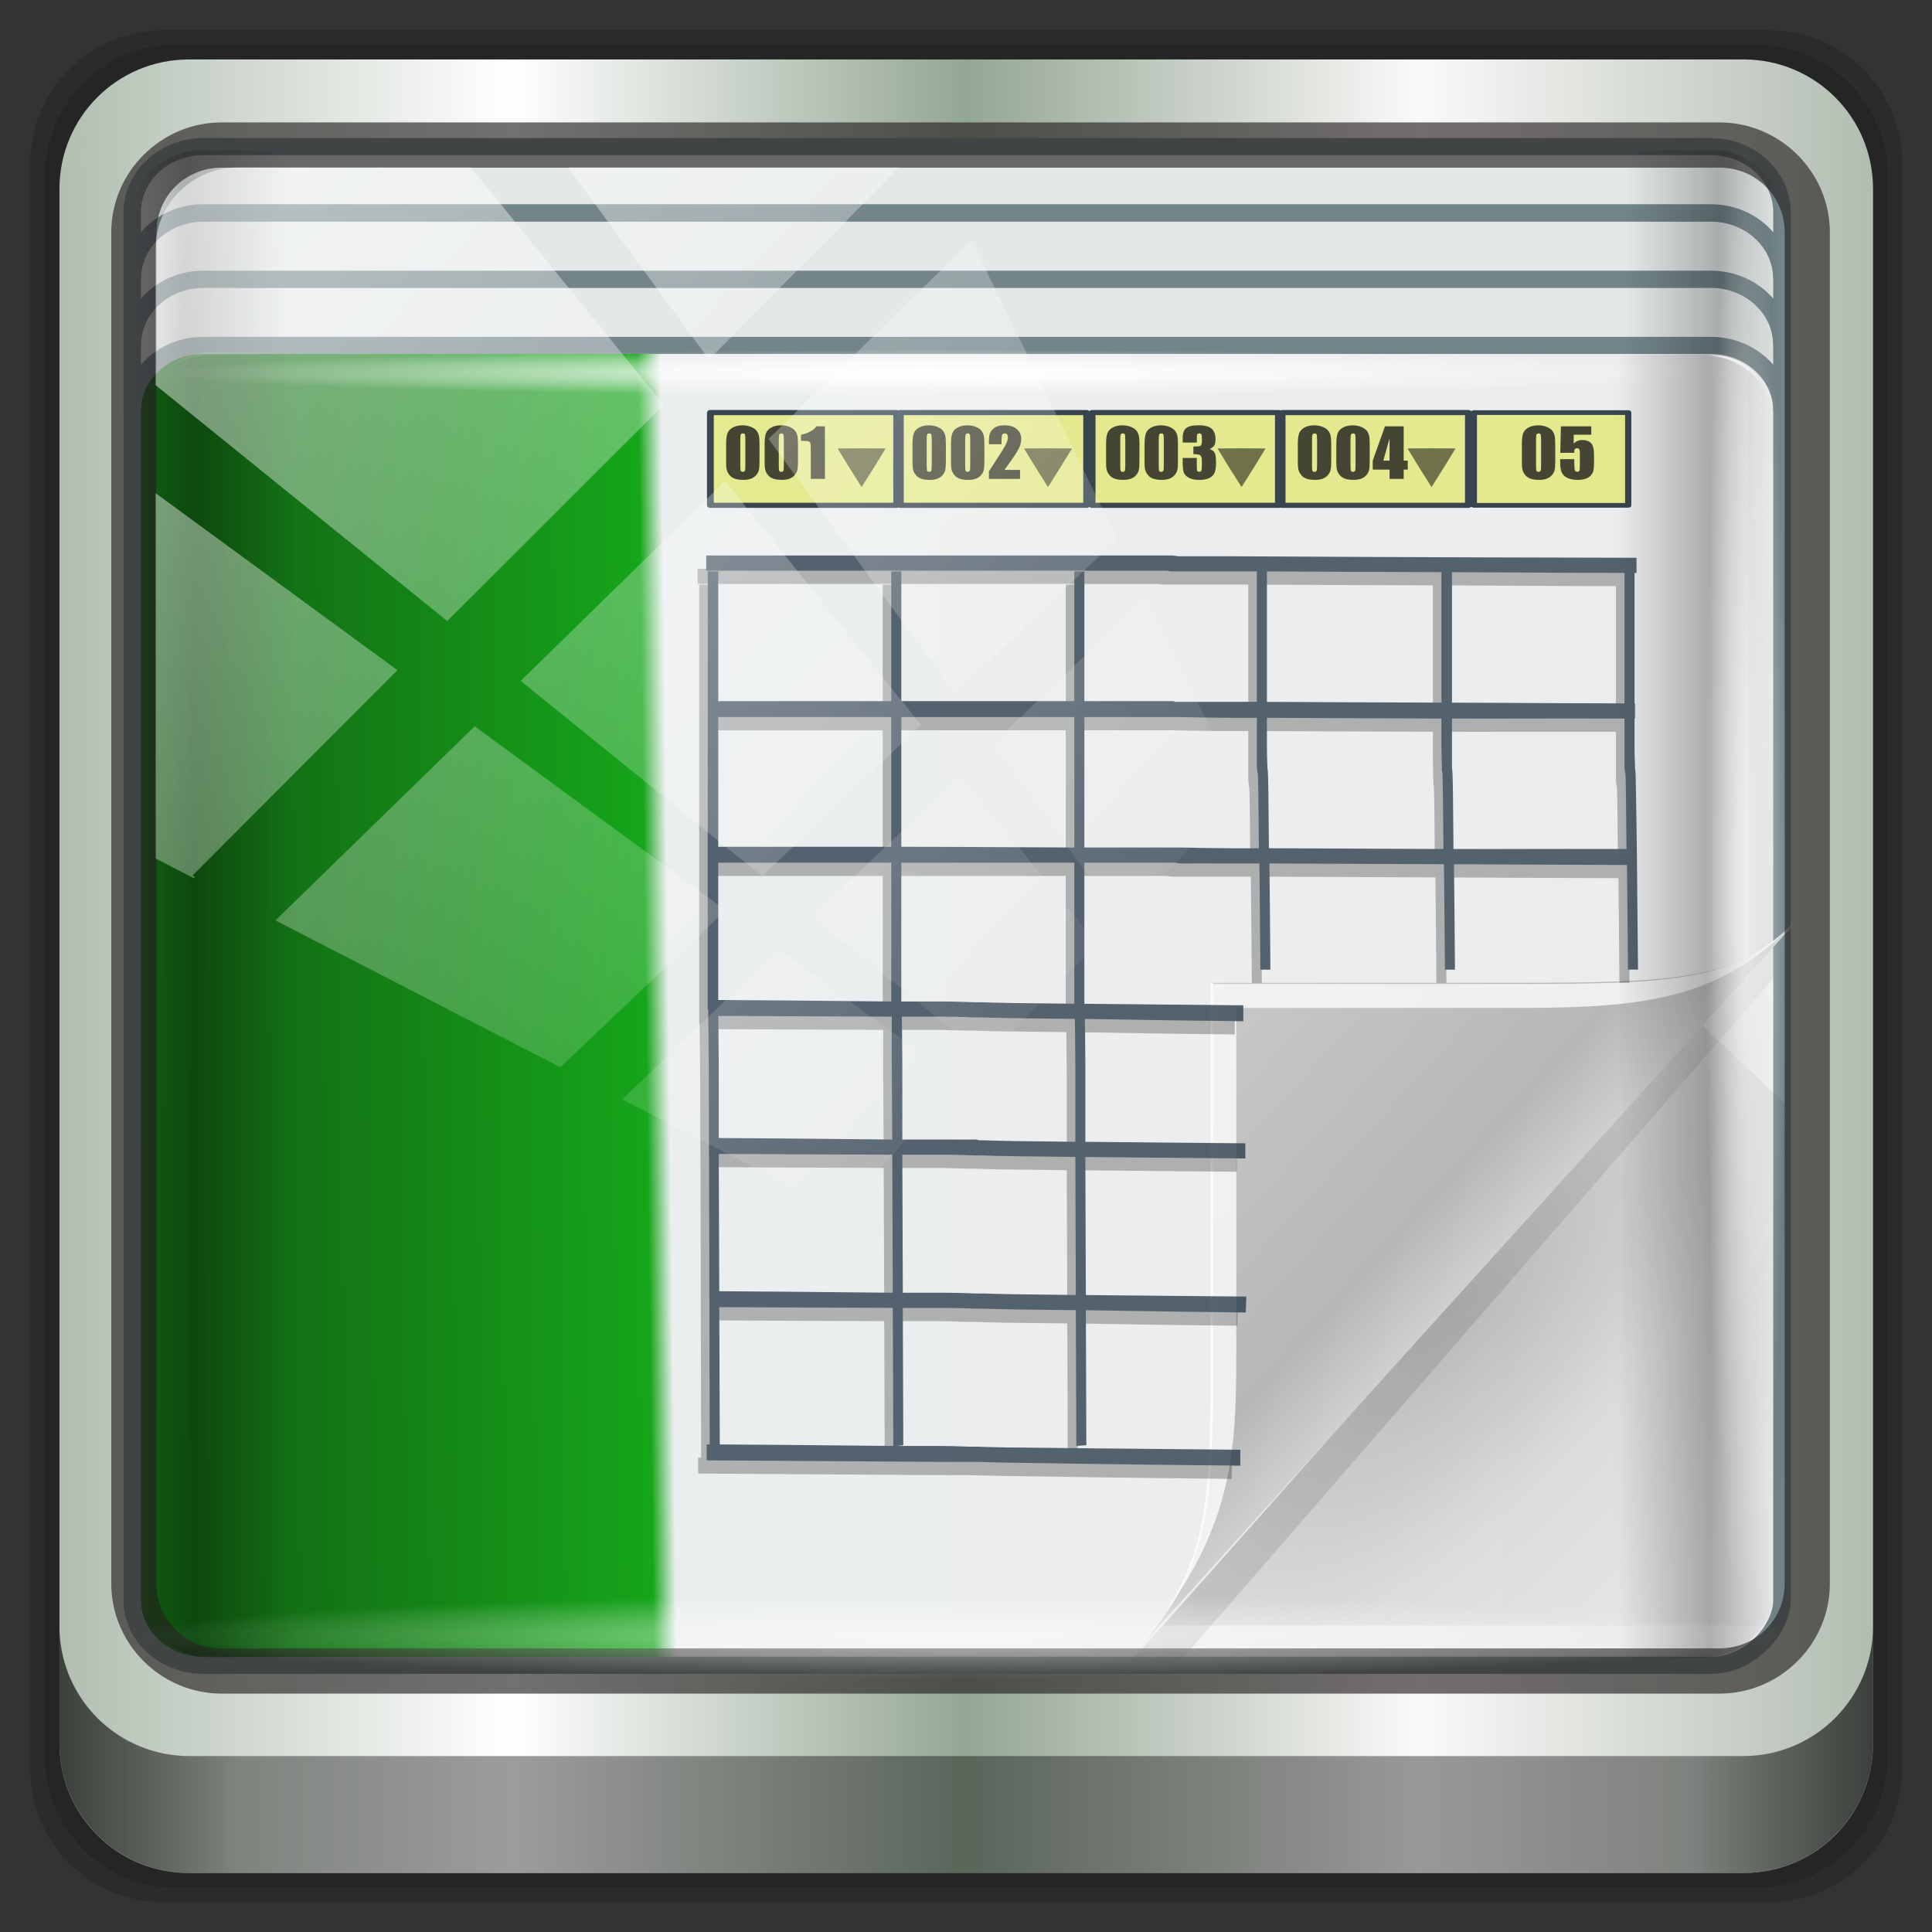 <?xml version="1.0" encoding="UTF-8" standalone="no"?>
<svg
   xmlns:dc="http://purl.org/dc/elements/1.1/"
   xmlns:cc="http://creativecommons.org/ns#"
   xmlns:rdf="http://www.w3.org/1999/02/22-rdf-syntax-ns#"
   xmlns:svg="http://www.w3.org/2000/svg"
   xmlns="http://www.w3.org/2000/svg"
   xmlns:xlink="http://www.w3.org/1999/xlink"
   xmlns:sodipodi="http://sodipodi.sourceforge.net/DTD/sodipodi-0.dtd"
   xmlns:inkscape="http://www.inkscape.org/namespaces/inkscape"
   sodipodi:docname="emblem-calc.svg"
   inkscape:version="1.0beta2 (2b71d25d45, 2019-12-03)"
   id="svg1072"
   version="1.1"
   viewBox="0 0 32 32"
   height="32"
   width="32">
  <rect x="0" y="0" width="32" height="32" fill="#333333" stroke="none"/>
  <defs
     id="defs1066">
    <linearGradient
       inkscape:collect="always"
       xlink:href="#linearGradient6139-0"
       id="linearGradient4071"
       gradientUnits="userSpaceOnUse"
       gradientTransform="matrix(1.107,0,0,1.107,-4.994,-3.621)"
       x1="6"
       y1="47"
       x2="90"
       y2="47" />
    <linearGradient
       id="linearGradient6139-0">
      <stop
         id="stop6141-2"
         offset="0"
         style="stop-color:#b1beb0;stop-opacity:1" />
      <stop
         style="stop-color:#ffffff;stop-opacity:1;"
         offset="0.25"
         id="stop6151-0" />
      <stop
         style="stop-color:#94a694;stop-opacity:1"
         offset="0.5"
         id="stop6147-1" />
      <stop
         id="stop6149-4"
         offset="0.75"
         style="stop-color:#fbf9f9;stop-opacity:1;" />
      <stop
         id="stop6143-4"
         offset="1"
         style="stop-color:#b2bdb1;stop-opacity:1" />
    </linearGradient>
    <linearGradient
       gradientTransform="translate(0.149,0.415)"
       inkscape:collect="always"
       xlink:href="#linearGradient3832-0-6-1-1"
       id="linearGradient4129"
       x1="1.5"
       y1="88.172"
       x2="94.5"
       y2="88.172"
       gradientUnits="userSpaceOnUse" />
    <linearGradient
       id="linearGradient3832-0-6-1-1">
      <stop
         style="stop-color:#000000;stop-opacity:1;"
         offset="0"
         id="stop3834-6-3-7-1" />
      <stop
         id="stop3872-2-4"
         offset="0.1"
         style="stop-color:#000000;stop-opacity:0.588;" />
      <stop
         style="stop-color:#000000;stop-opacity:0.588;"
         offset="0.9"
         id="stop3844-6-2-7-6" />
      <stop
         style="stop-color:#000000;stop-opacity:1;"
         offset="1"
         id="stop3836-5-0-2-9" />
    </linearGradient>
    <radialGradient
       inkscape:collect="always"
       xlink:href="#linearGradient3737"
       id="radialGradient7462"
       gradientUnits="userSpaceOnUse"
       gradientTransform="matrix(0.975,0,0,0.049,34.048,80.582)"
       cx="13.948"
       cy="44.893"
       fx="13.948"
       fy="44.893"
       r="43.199" />
    <linearGradient
       id="linearGradient3737">
      <stop
         offset="0"
         style="stop-color:#ffffff;stop-opacity:1"
         id="stop3739" />
      <stop
         offset="1"
         style="stop-color:#ffffff;stop-opacity:0"
         id="stop3741" />
    </linearGradient>
    <radialGradient
       inkscape:collect="always"
       xlink:href="#linearGradient3737"
       id="radialGradient7464"
       gradientUnits="userSpaceOnUse"
       gradientTransform="matrix(0.888,0,0,0.049,31.96,-90.317)"
       cx="13.948"
       cy="44.893"
       fx="13.948"
       fy="44.893"
       r="43.199" />
    <linearGradient
       inkscape:collect="always"
       xlink:href="#linearGradient3737"
       id="linearGradient4767"
       gradientUnits="userSpaceOnUse"
       x1="2.771"
       y1="-28.642"
       x2="50.528"
       y2="14.514" />
    <clipPath
       id="clipPath4156-4-1"
       clipPathUnits="userSpaceOnUse">
      <path
         inkscape:connector-curvature="0"
         id="path4158-0-8"
         d="m 27.046,-55.695 -14.214,13.321 h 0.061 l 15.653,21.771 10.231,-10.546 C 38.562,-32.302 27.468,-54.819 27.046,-55.695 Z M 9.647,-39.383 -5.241,-25.321 15.988,-7.806 26.372,-18.383 Z m 31.491,12.951 -9.741,9.714 8.945,12.458 7.781,-7.555 z m -49.84,4.379 -13.754,12.982 26.283,13.846 0.061,-0.062 -0.123,-0.062 L 13.599,-5.401 -8.702,-22.053 Z m 38.015,7.401 -9.803,9.775 11.579,9.559 7.628,-7.401 -8.669,-11.009 z m 20.187,5.674 -7.383,7.216 6.188,8.542 5.82,-6.137 z m -32.195,6.322 -9.557,9.498 13.662,7.185 7.934,-7.678 z m 23.312,2.374 -7.107,6.938 8.363,6.907 5.361,-5.674 -0.061,-0.092 -0.092,0.123 -6.464,-8.203 z m -8.73,8.542 -7.505,7.339 10.354,5.458 c 1.397,-1.321 5.675,-6.123 5.851,-6.322 z"
         style="opacity:0.6;fill:#ffffff;fill-opacity:1;stroke:none" />
    </clipPath>
    <linearGradient
       inkscape:collect="always"
       xlink:href="#linearGradient3984-9-6"
       id="linearGradient5871"
       gradientUnits="userSpaceOnUse"
       gradientTransform="matrix(0.949,0,0,0.887,-28.979,-57.308)"
       spreadMethod="reflect"
       x1="93.398"
       y1="-18.925"
       x2="2.266"
       y2="-19.958" />
    <linearGradient
       x1="0.294"
       y1="33.426"
       x2="59.729"
       y2="33.101"
       id="linearGradient3984-9-6"
       gradientUnits="userSpaceOnUse">
      <stop
         id="stop3099-9-8"
         style="stop-color:#ebeced;stop-opacity:1;"
         offset="0" />
      <stop
         id="stop3875-8-5"
         style="stop-color:#ebeeef;stop-opacity:1;"
         offset="0.675" />
      <stop
         id="stop3873-1-8"
         style="stop-color:#16a51b;stop-opacity:1;"
         offset="0.689" />
      <stop
         id="stop3101-7-8"
         style="stop-color:#125b12;stop-opacity:1;"
         offset="1" />
    </linearGradient>
    <linearGradient
       inkscape:collect="always"
       xlink:href="#linearGradient4160-1"
       id="linearGradient5875"
       gradientUnits="userSpaceOnUse"
       gradientTransform="matrix(0.959,0,0,0.899,-29.476,28.275)"
       x1="2.5"
       y1="11.141"
       x2="93.5"
       y2="11.141" />
    <linearGradient
       id="linearGradient4160-1">
      <stop
         id="stop4170-6"
         offset="0"
         style="stop-color:#000000;stop-opacity:0;" />
      <stop
         style="stop-color:#000000;stop-opacity:0.965;"
         offset="0.032"
         id="stop4186-6" />
      <stop
         style="stop-color:#000000;stop-opacity:0;"
         offset="0.094"
         id="stop4182-5" />
      <stop
         style="stop-color:#000000;stop-opacity:0;"
         offset="0.496"
         id="stop4180-0" />
      <stop
         style="stop-color:#000000;stop-opacity:0;"
         offset="0.905"
         id="stop4178-2" />
      <stop
         id="stop4184-0"
         offset="0.962"
         style="stop-color:#000000;stop-opacity:0.988;" />
      <stop
         id="stop4168-2"
         offset="1"
         style="stop-color:#000000;stop-opacity:0;" />
    </linearGradient>
    <radialGradient
       inkscape:collect="always"
       xlink:href="#linearGradient3737"
       id="radialGradient4210"
       cx="-48.732"
       cy="35.074"
       fx="-48.732"
       fy="35.074"
       r="29.024"
       gradientTransform="matrix(1.065,0,0,0.033,2.925,33.925)"
       gradientUnits="userSpaceOnUse" />
    <radialGradient
       inkscape:collect="always"
       xlink:href="#radialGradient3996-3-3"
       id="radialGradient3333-6"
       gradientUnits="userSpaceOnUse"
       gradientTransform="matrix(0.8,0.677,-1.531,1.904,3.791,-48.144)"
       cx="48.308"
       cy="47.141"
       r="14.161" />
    <radialGradient
       cx="48.308"
       cy="47.141"
       r="14.161"
       id="radialGradient3996-3-3"
       gradientUnits="userSpaceOnUse"
       gradientTransform="matrix(0.94,0.775,-1.798,2.18,88.131,-93.366)">
      <stop
         id="stop3954-3-6"
         style="stop-color:#000000;stop-opacity:0.223"
         offset="0" />
      <stop
         id="stop3958-3-6"
         style="stop-color:#000000;stop-opacity:0.068"
         offset="0.5" />
      <stop
         id="stop3956-4-0"
         style="stop-color:#000000;stop-opacity:0.024"
         offset="1" />
    </radialGradient>
    <linearGradient
       inkscape:collect="always"
       xlink:href="#linearGradient4308-6-4"
       id="linearGradient3335-7"
       gradientUnits="userSpaceOnUse"
       x1="45"
       y1="52"
       x2="73"
       y2="4"
       gradientTransform="matrix(0.96,0,0,1,-75.741,27.02)" />
    <linearGradient
       x1="45"
       y1="52"
       x2="73"
       y2="4"
       id="linearGradient4308-6-4"
       gradientUnits="userSpaceOnUse">
      <stop
         id="stop4304-4-4"
         style="stop-color:#000000;stop-opacity:0.107"
         offset="0" />
      <stop
         id="stop4306-3-9"
         style="stop-color:#000000;stop-opacity:0"
         offset="1" />
    </linearGradient>
    <linearGradient
       inkscape:collect="always"
       xlink:href="#linearGradient4280-6-9"
       id="linearGradient3341-2"
       gradientUnits="userSpaceOnUse"
       x1="48.992"
       y1="46.125"
       x2="37"
       y2="36"
       gradientTransform="translate(-75.955,24.618)" />
    <linearGradient
       x1="48.992"
       y1="46.125"
       x2="37"
       y2="36"
       id="linearGradient4280-6-9"
       gradientUnits="userSpaceOnUse">
      <stop
         id="stop4293-95-9"
         style="stop-color:#cfcfcf;stop-opacity:1"
         offset="0" />
      <stop
         id="stop4295-8-1"
         style="stop-color:#b7b7b7;stop-opacity:1"
         offset="0.21" />
      <stop
         id="stop4297-0-3"
         style="stop-color:#c9c9c9;stop-opacity:1"
         offset="1" />
    </linearGradient>
    <linearGradient
       inkscape:collect="always"
       xlink:href="#linearGradient4160-1"
       id="linearGradient4136"
       gradientUnits="userSpaceOnUse"
       gradientTransform="matrix(0.948,0,0,0.895,0.086,-0.06)"
       x1="2.5"
       y1="54.297"
       x2="93.5"
       y2="54.297" />
  </defs>
  <sodipodi:namedview
     inkscape:document-rotation="0"
     inkscape:snap-global="false"
     inkscape:window-maximized="1"
     inkscape:window-y="21"
     inkscape:window-x="0"
     inkscape:window-height="1029"
     inkscape:window-width="1920"
     inkscape:lockguides="true"
     units="px"
     inkscape:showpageshadow="false"
     showgrid="false"
     inkscape:current-layer="g2574"
     inkscape:document-units="px"
     inkscape:cy="44.239521"
     inkscape:cx="2.1816987"
     inkscape:zoom="4.2551323"
     inkscape:pageshadow="2"
     inkscape:pageopacity="0.0"
     borderopacity="1.0"
     bordercolor="#666666"
     pagecolor="#ffffff"
     id="base">
    <sodipodi:guide
       inkscape:locked="true"
       id="guide1621"
       orientation="0,96"
       position="0,0" />
    <sodipodi:guide
       inkscape:locked="true"
       id="guide1623"
       orientation="-96,0"
       position="96,0" />
    <sodipodi:guide
       inkscape:locked="true"
       id="guide1625"
       orientation="0,-96"
       position="96,96" />
    <sodipodi:guide
       inkscape:locked="true"
       id="guide1627"
       orientation="96,0"
       position="0,96" />
  </sodipodi:namedview>
  <g
     transform="translate(0,-1026.52)"
     id="layer1"
     inkscape:groupmode="layer"
     inkscape:label="Livello 1">
    <g
       id="g2574"
       style="display:inline"
       transform="translate(-0.149,1026.105)">
      <g
         transform="matrix(0.323,0,0,0.323,0.601,0.781)"
         id="g180">
        <path
           inkscape:connector-curvature="0"
           id="path3288"
           d="M 89.292,0.415 H 7.006 c -3.799,0 -6.857,3.058 -6.857,6.857 V 89.558 c 0,3.799 3.058,6.857 6.857,6.857 H 89.292 c 3.799,0 6.857,-3.058 6.857,-6.857 V 7.272 c 0,-3.799 -3.058,-6.857 -6.857,-6.857 z"
           style="display:inline;opacity:0.15;fill:#000000;fill-opacity:1;fill-rule:nonzero;stroke:none" />
        <path
           style="display:inline;opacity:0.15;fill:#000000;fill-opacity:1;fill-rule:nonzero;stroke:none"
           d="M 88.649,1.165 H 7.649 c -3.739,0 -6.75,3.01 -6.75,6.75 V 88.915 c 0,3.74 3.011,6.75 6.75,6.75 H 88.649 c 3.74,0 6.75,-3.01 6.75,-6.75 V 7.915 c 0,-3.739 -3.01,-6.75 -6.75,-6.75 z"
           id="path4085"
           inkscape:connector-curvature="0" />
        <path
           inkscape:connector-curvature="0"
           id="rect4251-1"
           d="M 88.006,1.915 H 8.292 c -3.68,0 -6.643,2.963 -6.643,6.643 V 88.272 c 0,3.68 2.963,6.643 6.643,6.643 H 88.006 c 3.68,0 6.643,-2.963 6.643,-6.643 V 8.558 c 0,-3.68 -2.963,-6.643 -6.643,-6.643 z"
           style="display:inline;fill:url(#linearGradient4071);fill-opacity:1;fill-rule:nonzero;stroke:none" />
        <g
           transform="matrix(0.969,0,0,0.952,3.483,4.276)"
           style="display:inline"
           id="g1607">
          <path
             id="rect4080"
             d="m -23.6,30.24 c -2.094,0 -3.777,1.577 -3.777,3.539 v 10.784 c 0,-1.962 1.683,-3.539 3.777,-3.539 h 80.338 c 2.094,0 3.777,1.577 3.777,3.539 V 33.779 c 0,-1.962 -1.683,-3.539 -3.777,-3.539 z"
             style="opacity:0;fill:#000000;fill-opacity:1;stroke:none;stroke-width:0.921"
             inkscape:connector-curvature="0"
             transform="translate(29.042,-28.287)" />
          <rect
             ry="3.51"
             rx="3.755"
             y="-112.306"
             x="-27.081"
             height="81.611"
             width="87.3"
             id="rect4133"
             style="fill:url(#linearGradient5871);fill-opacity:1;stroke:#738589;stroke-width:0.921;stroke-miterlimit:4;stroke-dasharray:none;stroke-opacity:1"
             transform="matrix(1,0,0,-1,29.042,-28.287)" />
          <path
             inkscape:connector-curvature="0"
             style="fill:#e4e8e8;fill-opacity:1;stroke:#738589;stroke-width:0.921;stroke-miterlimit:4;stroke-dasharray:none;stroke-opacity:1"
             d="m -23.315,37.645 c -2.08,0 -3.766,1.583 -3.766,3.536 v 3.564 c 0,-1.953 1.686,-3.536 3.766,-3.536 h 79.767 c 2.08,0 3.766,1.583 3.766,3.536 v -3.564 c 0,-1.953 -1.686,-3.536 -3.766,-3.536 z"
             id="path4060"
             transform="translate(29.042,-28.287)" />
          <path
             id="path4062"
             d="m -23.315,34.082 c -2.08,0 -3.766,1.583 -3.766,3.536 v 3.564 c 0,-1.953 1.686,-3.536 3.766,-3.536 h 79.767 c 2.08,0 3.766,1.583 3.766,3.536 v -3.564 c 0,-1.953 -1.686,-3.536 -3.766,-3.536 z"
             style="fill:#e4e8e8;fill-opacity:1;stroke:#738589;stroke-width:0.921;stroke-miterlimit:4;stroke-dasharray:none;stroke-opacity:1"
             inkscape:connector-curvature="0"
             transform="translate(29.042,-28.287)" />
          <path
             inkscape:connector-curvature="0"
             style="fill:#e4e8e8;fill-opacity:1;stroke:#738589;stroke-width:0.921;stroke-miterlimit:4;stroke-dasharray:none;stroke-opacity:1"
             d="m -23.315,30.503 c -2.08,0 -3.766,1.583 -3.766,3.536 v 3.564 c 0,-1.953 1.686,-3.536 3.766,-3.536 h 79.767 c 2.08,0 3.766,1.583 3.766,3.536 v -3.564 c 0,-1.953 -1.686,-3.536 -3.766,-3.536 z"
             id="path4351"
             transform="translate(29.042,-28.287)" />
          <path
             sodipodi:nodetypes="sscsscsss"
             inkscape:connector-curvature="0"
             id="rect4358"
             d="m -23.33,30.69 c -2.08,0 -3.747,1.566 -3.747,3.511 v 11.683 c 0,-1.945 2.002,-4.3 4.082,-4.296 l 79.631,0.157 c 2.08,0.004 3.579,2.194 3.579,4.139 v -11.683 c 0,-1.945 -1.667,-3.511 -3.747,-3.511 z"
             style="opacity:0.258;fill:url(#linearGradient5875);fill-opacity:1;stroke:none;stroke-width:0.921"
             transform="translate(29.042,-28.287)" />
          <g
             transform="matrix(1.364,0,0,1.287,112.291,-30.76)"
             id="g4111">
            <path
               inkscape:connector-curvature="0"
               d="m -79.858,34.123 h 61.801 v 1.901 h -61.801 z"
               id="path4253"
               style="fill:url(#radialGradient4210);fill-opacity:1;fill-rule:nonzero" />
            <g
               id="g4178">
              <path
                 style="fill:url(#radialGradient3333-6);fill-rule:nonzero"
                 id="path3934"
                 d="m -20.165,62.196 3.406,3.493 V 87.518 H -40.878 Z"
                 inkscape:connector-curvature="0" />
              <path
                 style="fill:url(#linearGradient3335-7);fill-rule:nonzero"
                 id="path3922"
                 d="m -18.166,29.02 v 31 l -23.99,29 h 1.919 l 22.82,-28.344 0.21,-0.281 v -0.375 -30 z"
                 inkscape:connector-curvature="0" />
              <path
                 style="fill:url(#linearGradient3341-2);fill-rule:nonzero"
                 id="path4278"
                 d="m -41.955,88.618 26,-31 c -2.329,2.776 -4.361,3 -11,3 h -12 v 15 c 0,6.644 0.044,9.37 -3,13 z"
                 inkscape:connector-curvature="0" />
              <path
                 inkscape:connector-curvature="0"
                 style="fill:#ffffff;fill-opacity:0.771;fill-rule:nonzero"
                 id="path4282"
                 d="m -16.054,57.669 c -2.329,2.776 -4.361,3 -11,3 h -12 v 15 c 0,6.644 0.044,9.37 -3,13 4,-5 4,-8.357 4,-13 v -14 h 11 c 5,0 8.041,-0.382 11,-4 z" />
            </g>
          </g>
          <g
             style="opacity:0.785"
             transform="matrix(0.831,0,0,1.085,7.342,-13.235)"
             id="g5958">
            <g
               id="g5969">
              <g
                 transform="matrix(1.022,0,0,1.205,-0.651,-16.394)"
                 id="g6727">
                <g
                   id="g6750">
                  <path
                     inkscape:connector-curvature="0"
                     id="path6746"
                     d="m 29.531,42.812 v 0.625 c 14.5,-8.75e-4 21.738,-9.7e-4 25.375,0 1.818,4.85e-4 2.729,-0.001 3.188,0 0.229,6.71e-4 0.351,0.03 0.406,0.031 0.005,5.51e-4 0.03,-8e-5 0.031,0 0.006,7.22e-4 0.027,-4.17e-4 0.031,0 0.023,0.002 0.031,-8.51e-4 0.062,0 0.063,0.002 0.179,-0.002 0.406,0 0.454,0.004 1.35,-0.005 3.156,0 0.236,7.23e-4 1.388,-7.53e-4 1.656,0 -0.001,3.034 -8.98e-4,4.186 0,5.375 -0.252,-7.18e-4 -1.339,6.9e-4 -1.562,0 -1.796,-0.005 -2.707,0.004 -3.156,0 -0.224,-0.002 -0.323,0.001 -0.375,0 -0.011,-0.004 -0.024,0.001 -0.031,0 -0.029,-0.006 -0.021,-0.031 -0.031,-0.031 -0.021,-0.001 -0.031,5.01e-4 -0.062,0 -0.063,-10e-4 -0.178,6.77e-4 -0.406,0 -0.457,-0.001 -1.38,4.88e-4 -3.188,0 -0.277,-7.5e-5 -1.616,5.8e-5 -1.938,0 2.15e-4,-2.106 -4.06e-4,-2.294 0,-5.344 h -0.625 c -4.06e-4,3.05 2.15e-4,3.238 0,5.344 -1.872,-2.95e-4 -7.183,-1.15e-4 -10.781,0 2.15e-4,-2.106 -4.06e-4,-2.294 0,-5.344 h -0.625 c -4.06e-4,3.05 2.15e-4,3.238 0,5.344 -3.716,1.33e-4 -4.747,-3.67e-4 -10.781,0 2.15e-4,-2.106 -4.06e-4,-2.294 0,-5.344 H 29.625 c -0.001,9.007 -0.002,13.522 0,15.781 8.1e-4,1.13 -0.002,1.713 0,2 0.001,0.144 -0.002,0.204 0,0.25 9.47e-4,0.023 0.025,0.025 0.031,0.062 7.99e-4,0.005 -0.001,0.025 0,0.031 0.002,0.008 -0.006,0.016 0,0.031 0.002,0.032 -0.003,0.069 0,0.188 0.006,0.278 0.022,0.847 0.031,1.969 0.018,2.234 0.032,6.751 0.062,15.656 -0.106,-4.21e-4 -0.08,4.26e-4 -0.188,0 v 0.656 c 8.318,0.033 12.477,0.053 14.562,0.062 1.043,0.005 1.551,-0.003 1.812,0 0.098,9.36e-4 0.151,-7.77e-4 0.188,0 0.012,2.59e-4 0.056,-2.27e-4 0.062,0 0.015,0.002 0.048,-7.68e-4 0.062,0 0.042,0.002 0.088,-0.003 0.219,0 0.262,0.005 0.776,0.021 1.812,0.031 2.073,0.02 6.241,0.071 14.531,0.125 V 79.656 C 54.523,79.602 50.384,79.583 48.312,79.562 47.277,79.552 46.757,79.536 46.5,79.531 c -0.092,-0.002 -0.121,0.001 -0.156,0 -2.01e-4,-7.8e-5 -0.02,0.003 -0.031,0 -0.012,-0.003 -0.025,9.95e-4 -0.031,0 -0.012,-0.003 -0.024,9.02e-4 -0.031,0 -0.029,-0.004 -0.042,6.84e-4 -0.062,0 -0.041,-0.001 -0.086,0.001 -0.219,0 C 45.704,79.529 45.168,79.505 44.125,79.5 c -0.39,-0.002 -2.171,0.002 -2.719,0 l 0.406,-0.031 c -0.011,-3.237 -0.022,-3.482 -0.031,-5.656 0.549,0.002 2.329,-0.002 2.719,0 1.042,0.005 1.582,0.029 1.844,0.031 0.112,0.001 0.154,-8.44e-4 0.188,0 0.005,1.41e-4 0.027,-1.29e-4 0.031,0 0.032,0.005 0.041,-0.001 0.062,0 0.042,0.002 0.119,-0.003 0.25,0 0.262,0.005 0.777,0.021 1.812,0.031 0.555,0.005 2.984,0.024 3.875,0.031 0.009,2.158 0.02,2.399 0.031,5.594 l 0.625,-0.031 c -0.011,-3.183 -0.022,-3.408 -0.031,-5.562 2.451,0.02 4.263,0.056 9.969,0.094 l 0.031,-0.656 c -5.711,-0.038 -7.549,-0.043 -10,-0.062 -0.009,-2.097 -0.024,-4.43 -0.031,-5.688 2.452,0.02 4.275,0.025 9.969,0.062 v -0.625 c -5.705,-0.038 -7.518,-0.043 -9.969,-0.062 -0.004,-0.66 0.004,-2.731 0,-3.188 -0.008,-1.069 -0.025,-1.578 -0.031,-1.875 C 55.57,61.926 57.365,61.963 63,62 v -0.656 c -5.653,-0.037 -7.462,-0.043 -9.906,-0.062 -2.97e-4,-0.027 2.65e-4,-0.028 0,-0.062 -0.002,-0.283 8.1e-4,-0.839 0,-1.969 -3.88e-4,-0.541 1.5e-4,-2.951 0,-3.781 0.333,1.45e-4 1.714,-1.52e-4 2,0 1.808,9.63e-4 2.701,-0.002 3.156,0 0.21,7.08e-4 0.315,-8.6e-4 0.375,0 0.005,7.2e-5 0.027,-7.2e-5 0.031,0 0.009,0.001 0.025,-5.78e-4 0.031,0 0.024,0.002 0.062,-9.13e-4 0.094,0 0.063,0.002 0.149,0.029 0.375,0.031 0.452,0.004 1.36,-0.006 3.156,0 0.241,8.44e-4 1.413,-8.87e-4 1.688,0 0.023,1.21 0.03,1.871 0.062,4.375 h 0.625 C 64.655,57.381 64.648,56.712 64.625,55.5 c 1.852,0.006 7.267,0.023 10.875,0.031 0.023,1.209 0.03,1.858 0.062,4.344 h 0.625 c -0.032,-2.476 -0.039,-3.133 -0.062,-4.344 3.694,0.008 4.759,0.021 10.781,0.031 0.023,1.208 0.031,1.845 0.062,4.312 h 0.625 c -0.053,-4.115 -0.094,-6.186 -0.125,-7.219 -0.015,-0.516 -0.019,-0.764 -0.031,-0.906 -0.006,-0.071 -0.016,-0.096 -0.031,-0.156 0.003,0.018 0.002,-0.033 0,-0.094 -0.004,-0.122 -0.03,-0.389 -0.031,-0.906 -4.27e-4,-0.152 2.69e-4,-0.862 0,-1.062 0.018,2.4e-5 0.013,-2.4e-5 0.031,0 v -0.625 c -0.018,-2.4e-5 -0.013,2.4e-5 -0.031,0 -9.37e-4,-1.171 -0.001,-2.368 0,-5.375 0.071,9.5e-5 0.054,-9.5e-5 0.125,0 v -0.625 c -14.451,-0.019 -21.701,-0.051 -25.312,-0.062 -1.806,-0.005 -2.705,0.004 -3.156,0 -0.226,-0.002 -0.322,-0.03 -0.375,-0.031 0,0 -0.031,0.031 -0.031,0.031 -0.015,-0.003 0.008,-0.03 0,-0.031 -0.008,-8.31e-4 -0.026,3.51e-4 -0.031,0 -0.021,-0.001 -0.031,4.98e-4 -0.062,0 -0.063,-9.96e-4 -0.176,6.74e-4 -0.406,0 -0.46,-0.001 -1.4,4.85e-4 -3.219,0 -3.637,-9.7e-4 -10.875,-8.75e-4 -25.375,0 z m 34.938,0.656 c 1.844,0.005 7.29,0.025 10.875,0.031 -0.001,3.021 -9.18e-4,4.194 0,5.375 -3.591,-0.006 -9.038,-0.026 -10.875,-0.031 -8.96e-4,-1.188 -0.001,-2.341 0,-5.375 z M 76,43.5 c 3.665,0.006 4.793,0.023 10.75,0.031 -0.001,3.007 -9.39e-4,4.203 0,5.375 C 80.762,48.898 79.673,48.882 76,48.875 75.999,47.695 75.999,46.521 76,43.5 Z m -45.719,5.969 c 6.034,-3.67e-4 7.066,1.33e-4 10.781,0 -1.82e-4,2.002 -1.61e-4,4.09 0,5.344 -3.72,-7.83e-4 -4.745,0.001 -10.781,0 -1.61e-4,-1.254 -1.82e-4,-3.342 0,-5.344 z m 11.406,0 c 3.598,-1.15e-4 8.909,-2.95e-4 10.781,0 -1.83e-4,2.014 -1.65e-4,4.118 0,5.375 -1.878,-7.74e-4 -7.178,-0.03 -10.781,-0.031 -1.61e-4,-1.254 -1.82e-4,-3.342 0,-5.344 z m 11.406,0 c 0.321,5.8e-5 1.66,-7.5e-5 1.938,0 1.808,4.88e-4 2.732,-0.001 3.188,0 0.228,6.74e-4 0.32,-8.82e-4 0.375,0 0.028,4.41e-4 0.036,3.36e-4 0.031,0 0.009,0.001 0.025,-5.29e-4 0.031,0 0.023,0.002 0.031,-8.56e-4 0.062,0 0.062,0.002 0.18,-0.002 0.406,0 0.452,0.004 1.36,0.026 3.156,0.031 0.223,6.9e-4 1.31,-7.18e-4 1.562,0 2.73e-4,0.208 -4.4e-4,0.937 0,1.094 0.002,0.518 -0.004,0.799 0,0.938 0.002,0.069 0.023,0.105 0.031,0.156 0.002,0.013 -0.006,0.01 0,0.031 0.003,0.011 -0.006,0.017 0,0.031 0.006,0.015 0.031,0.062 0.031,0.062 0.009,0.115 0.016,0.363 0.031,0.875 0.009,0.312 0.02,1.656 0.031,2.188 -0.269,-8.69e-4 -1.42,8.28e-4 -1.656,0 -1.796,-0.006 -2.676,-0.027 -3.125,-0.031 -0.207,-0.002 -0.318,0.002 -0.375,0 -0.009,-0.003 -0.025,0.001 -0.031,0 -0.031,-0.007 -0.051,7.76e-4 -0.062,0 -0.022,-0.002 -0.031,5.37e-4 -0.062,0 -0.063,-0.001 -0.178,7.7e-4 -0.406,0 -0.457,-0.002 -1.348,9.63e-4 -3.156,0 -0.286,-1.52e-4 -1.667,1.45e-4 -2,0 -1.65e-4,-1.257 -1.83e-4,-3.361 0,-5.375 z M 64.469,49.5 c 1.837,0.005 7.284,0.025 10.875,0.031 2.7e-4,0.2 -4.28e-4,0.91 0,1.062 0.002,0.518 0.027,0.799 0.031,0.938 0.002,0.069 -0.008,0.105 0,0.156 0.002,0.013 -0.006,0.01 0,0.031 0.003,0.011 0.025,0.017 0.031,0.031 -0.007,-0.027 -0.005,0.005 0,0.062 0.009,0.115 0.016,0.363 0.031,0.875 0.009,0.316 0.02,1.676 0.031,2.219 C 71.867,54.898 66.441,54.881 64.594,54.875 64.582,54.334 64.572,52.974 64.562,52.656 64.547,52.14 64.543,51.893 64.531,51.75 64.525,51.679 64.516,51.654 64.5,51.594 c 0.003,0.018 0.002,-0.033 0,-0.094 -0.004,-0.122 -0.03,-0.389 -0.031,-0.906 -4.39e-4,-0.157 2.72e-4,-0.886 0,-1.094 z M 76,49.531 c 3.673,0.007 4.762,-0.008 10.75,0 2.7e-4,0.2 -4.28e-4,0.91 0,1.062 0.002,0.518 -0.004,0.799 0,0.938 0.002,0.069 0.023,0.105 0.031,0.156 0.002,0.013 -0.006,0.01 0,0.031 0.003,0.011 -0.006,0.017 0,0.031 0.006,0.015 0.031,0.062 0.031,0.062 0.009,0.115 0.016,0.363 0.031,0.875 0.009,0.316 0.02,1.676 0.031,2.219 -6.015,-0.01 -7.093,0.008 -10.781,0 -0.011,-0.552 -0.022,-1.928 -0.031,-2.25 C 76.047,52.14 76.043,51.893 76.031,51.75 76.025,51.679 76.016,51.654 76,51.594 c -0.001,-0.005 0.002,-0.025 0,-0.031 -5.33e-4,-0.009 0.001,-0.022 0,-0.062 -0.004,-0.122 0.002,-0.389 0,-0.906 -4.27e-4,-0.152 2.69e-4,-0.862 0,-1.062 z m -45.719,5.938 c 6.036,0.001 7.061,-7.83e-4 10.781,0 1.5e-4,0.831 -3.88e-4,3.24 0,3.781 7.85e-4,1.094 -0.002,1.642 0,1.938 -2.328,-0.01 -4.793,-0.039 -10.781,-0.062 -0.002,-0.296 7.71e-4,-0.799 0,-1.875 -3.88e-4,-0.541 1.5e-4,-2.951 0,-3.781 z m 11.406,0 c 3.603,7.73e-4 8.903,-7.74e-4 10.781,0 1.5e-4,0.831 -3.88e-4,3.24 0,3.781 8.1e-4,1.13 -0.002,1.713 0,2 1.36e-4,0.018 -1.39e-4,0.015 0,0.031 -0.909,-0.007 -3.376,-0.026 -3.938,-0.031 -1.032,-0.01 -1.525,-0.026 -1.781,-0.031 -0.091,-0.002 -0.121,0.001 -0.156,0 -2.01e-4,-7.8e-5 -0.02,0.004 -0.031,0 -0.012,-0.003 -0.025,10e-4 -0.031,0 -0.012,-0.003 -0.024,9.12e-4 -0.031,0 -0.029,-0.004 -0.042,6.87e-4 -0.062,0 -0.041,-0.001 -0.087,0.001 -0.219,0 -0.264,-0.003 -0.805,-0.026 -1.844,-0.031 -0.385,-0.002 -2.147,0.002 -2.688,0 -0.002,-0.287 7.97e-4,-0.826 0,-1.938 -3.88e-4,-0.541 1.5e-4,-2.951 0,-3.781 z m -11.406,6.312 c 6.006,0.024 8.486,0.021 10.812,0.031 0.006,0.278 -0.009,0.847 0,1.969 0.004,0.441 0.027,2.461 0.031,3.094 -2.336,-0.01 -4.814,-0.039 -10.812,-0.062 -0.004,-0.617 0.003,-2.597 0,-3.031 -0.009,-1.122 -0.025,-1.684 -0.031,-1.969 -3.48e-4,-0.016 3.35e-4,-0.017 0,-0.031 z m 11.438,0.031 c 0.532,0.002 2.276,-0.002 2.656,0 1.039,0.005 1.583,0.029 1.844,0.031 0.112,0.001 0.154,-8.44e-4 0.188,0 0.005,1.41e-4 0.027,-1.29e-4 0.031,0 0.033,0.006 0.041,-0.001 0.062,0 0.042,0.002 0.088,-0.003 0.219,0 0.261,0.005 0.78,0.021 1.812,0.031 0.566,0.006 3.049,0.024 3.969,0.031 0.006,0.291 0.023,0.807 0.031,1.875 0.004,0.455 -0.004,2.529 0,3.188 -0.891,-0.007 -3.321,-0.026 -3.875,-0.031 -1.035,-0.01 -1.556,-0.026 -1.812,-0.031 -0.092,-0.002 -0.121,0.001 -0.156,0 -2.01e-4,-7.8e-5 -0.02,0.003 -0.031,0 -0.012,-0.003 -0.025,9.98e-4 -0.031,0 -0.012,-0.003 -0.024,9.04e-4 -0.031,0 -0.029,-0.004 -0.042,6.85e-4 -0.062,0 -0.041,-0.001 -0.086,-0.03 -0.219,-0.031 -0.265,-0.003 -0.802,0.005 -1.844,0 -0.389,-0.002 -2.171,0.002 -2.719,0 -0.004,-0.634 0.004,-2.651 0,-3.094 -0.009,-1.122 -0.025,-1.684 -0.031,-1.969 z M 30.312,67.469 c 5.999,0.024 8.476,0.021 10.812,0.031 0.007,1.241 0.022,3.613 0.031,5.688 -2.343,-0.01 -4.788,-0.038 -10.812,-0.062 -0.009,-2.06 -0.024,-4.422 -0.031,-5.656 z M 41.75,67.5 c 0.547,0.002 2.33,-0.002 2.719,0 1.042,0.005 1.551,0.029 1.812,0.031 0.098,9.36e-4 0.151,-7.77e-4 0.188,0 0.012,2.59e-4 0.056,-2.26e-4 0.062,0 0.032,0.005 0.041,-0.001 0.062,0 0.042,0.002 0.088,-0.003 0.219,0 0.262,0.005 0.777,0.021 1.812,0.031 0.558,0.005 3.008,0.024 3.906,0.031 0.007,1.253 0.022,3.598 0.031,5.688 -0.888,-0.007 -3.322,-0.026 -3.875,-0.031 -1.035,-0.01 -1.556,-0.026 -1.812,-0.031 -0.092,-0.002 -0.121,0.001 -0.156,0 -0.014,-5.11e-4 -0.056,3.73e-4 -0.062,0 -0.012,-0.003 -0.024,9.04e-4 -0.031,0 -0.029,-0.004 -0.011,6.85e-4 -0.031,0 -0.041,-0.001 -0.118,0.001 -0.25,0 -0.265,-0.003 -0.802,-0.026 -1.844,-0.031 -0.39,-0.002 -2.17,0.002 -2.719,0 C 41.772,71.106 41.757,68.745 41.75,67.5 Z m -11.406,6.281 c 6.024,0.024 8.469,0.021 10.812,0.031 0.009,2.179 0.02,2.44 0.031,5.688 -2.234,-0.009 -4.976,-0.039 -10.812,-0.062 -0.011,-3.23 -0.022,-3.487 -0.031,-5.656 z"
                     style="color:#000000;font-style:normal;font-variant:normal;font-weight:normal;font-stretch:normal;font-size:medium;line-height:normal;font-family:Sans;-inkscape-font-specification:Sans;text-indent:0;text-align:start;text-decoration:none;text-decoration-line:none;letter-spacing:normal;word-spacing:normal;text-transform:none;writing-mode:lr-tb;direction:ltr;baseline-shift:baseline;text-anchor:start;display:inline;overflow:visible;visibility:visible;fill:#000000;fill-opacity:0.331;fill-rule:nonzero;stroke:none;stroke-width:0.634;marker:none;enable-background:accumulate" />
                  <path
                     style="color:#000000;font-style:normal;font-variant:normal;font-weight:normal;font-stretch:normal;font-size:medium;line-height:normal;font-family:Sans;-inkscape-font-specification:Sans;text-indent:0;text-align:start;text-decoration:none;text-decoration-line:none;letter-spacing:normal;word-spacing:normal;text-transform:none;writing-mode:lr-tb;direction:ltr;baseline-shift:baseline;text-anchor:start;display:inline;overflow:visible;visibility:visible;fill:#2a3c4b;fill-opacity:1;fill-rule:nonzero;stroke:none;stroke-width:0.634;marker:none;enable-background:accumulate"
                     d="m 30.065,42.268 v 0.625 c 14.5,-8.75e-4 21.738,-9.7e-4 25.375,0 1.818,4.85e-4 2.729,-0.001 3.188,0 0.229,6.71e-4 0.351,0.03 0.406,0.031 0.005,5.51e-4 0.03,-8e-5 0.031,0 0.006,7.22e-4 0.027,-4.17e-4 0.031,0 0.023,0.002 0.031,-8.51e-4 0.062,0 0.063,0.002 0.179,-0.002 0.406,0 0.454,0.004 1.35,-0.005 3.156,0 0.236,7.23e-4 1.388,-7.53e-4 1.656,0 -0.001,3.034 -8.98e-4,4.186 0,5.375 -0.252,-7.18e-4 -1.339,6.9e-4 -1.562,0 -1.796,-0.005 -2.707,0.004 -3.156,0 -0.224,-0.002 -0.323,0.001 -0.375,0 -0.011,-0.004 -0.024,0.001 -0.031,0 -0.029,-0.006 -0.021,-0.031 -0.031,-0.031 -0.021,-0.001 -0.031,5.01e-4 -0.062,0 -0.063,-10e-4 -0.178,6.77e-4 -0.406,0 -0.457,-0.001 -1.38,4.88e-4 -3.188,0 -0.277,-7.5e-5 -1.616,5.8e-5 -1.938,0 2.15e-4,-2.106 -4.06e-4,-2.294 0,-5.344 h -0.625 c -4.06e-4,3.05 2.15e-4,3.238 0,5.344 -1.872,-2.95e-4 -7.183,-1.15e-4 -10.781,0 2.15e-4,-2.106 -4.06e-4,-2.294 0,-5.344 h -0.625 c -4.06e-4,3.05 2.15e-4,3.238 0,5.344 -3.716,1.33e-4 -4.747,-3.67e-4 -10.781,0 2.15e-4,-2.106 -4.06e-4,-2.294 0,-5.344 h -0.656 c -0.001,9.007 -0.002,13.522 0,15.781 8.1e-4,1.13 -0.002,1.713 0,2 0.001,0.144 -0.002,0.204 0,0.25 9.47e-4,0.023 0.025,0.025 0.031,0.062 7.99e-4,0.005 -0.001,0.025 0,0.031 0.002,0.008 -0.006,0.016 0,0.031 0.002,0.032 -0.003,0.069 0,0.188 0.006,0.278 0.022,0.847 0.031,1.969 0.018,2.234 0.032,6.751 0.062,15.656 -0.106,-4.21e-4 -0.08,4.26e-4 -0.188,0 v 0.656 c 8.318,0.033 12.477,0.053 14.562,0.062 1.043,0.005 1.551,-0.003 1.812,0 0.098,9.36e-4 0.151,-7.77e-4 0.188,0 0.012,2.59e-4 0.056,-2.27e-4 0.062,0 0.015,0.002 0.048,-7.68e-4 0.062,0 0.042,0.002 0.088,-0.003 0.219,0 0.262,0.005 0.776,0.021 1.812,0.031 2.073,0.02 6.241,0.071 14.531,0.125 v -0.656 c -8.29,-0.054 -12.429,-0.074 -14.5,-0.094 -1.036,-0.01 -1.555,-0.026 -1.812,-0.031 -0.092,-0.002 -0.121,0.001 -0.156,0 -2.01e-4,-7.8e-5 -0.02,0.003 -0.031,0 -0.012,-0.003 -0.025,9.95e-4 -0.031,0 -0.012,-0.003 -0.024,9.02e-4 -0.031,0 -0.029,-0.004 -0.042,6.84e-4 -0.062,0 -0.041,-0.001 -0.086,0.001 -0.219,0 -0.265,-0.003 -0.801,-0.026 -1.844,-0.031 -0.39,-0.002 -2.171,0.002 -2.719,0 l 0.406,-0.031 c -0.011,-3.237 -0.022,-3.482 -0.031,-5.656 0.549,0.002 2.329,-0.002 2.719,0 1.042,0.005 1.582,0.029 1.844,0.031 0.112,0.001 0.154,-8.44e-4 0.188,0 0.005,1.41e-4 0.027,-1.29e-4 0.031,0 0.032,0.005 0.041,-0.001 0.062,0 0.042,0.002 0.119,-0.003 0.25,0 0.262,0.005 0.777,0.021 1.812,0.031 0.555,0.005 2.984,0.024 3.875,0.031 0.009,2.158 0.02,2.399 0.031,5.594 l 0.625,-0.031 c -0.011,-3.183 -0.022,-3.408 -0.031,-5.562 2.451,0.02 4.263,0.056 9.969,0.094 l 0.031,-0.656 c -5.711,-0.038 -7.549,-0.043 -10,-0.062 -0.009,-2.097 -0.024,-4.43 -0.031,-5.688 2.452,0.02 4.275,0.025 9.969,0.062 v -0.625 c -5.705,-0.038 -7.518,-0.043 -9.969,-0.062 -0.004,-0.66 0.004,-2.731 0,-3.188 -0.008,-1.069 -0.025,-1.578 -0.031,-1.875 2.445,0.02 4.24,0.057 9.875,0.094 v -0.656 c -5.653,-0.037 -7.462,-0.043 -9.906,-0.062 -2.97e-4,-0.027 2.65e-4,-0.028 0,-0.062 -0.002,-0.283 8.1e-4,-0.839 0,-1.969 -3.88e-4,-0.541 1.5e-4,-2.951 0,-3.781 0.333,1.45e-4 1.714,-1.52e-4 2,0 1.808,9.63e-4 2.701,-0.002 3.156,0 0.21,7.08e-4 0.315,-8.6e-4 0.375,0 0.005,7.2e-5 0.027,-7.2e-5 0.031,0 0.009,0.001 0.025,-5.78e-4 0.031,0 0.024,0.002 0.062,-9.13e-4 0.094,0 0.063,0.002 0.149,0.029 0.375,0.031 0.452,0.004 1.36,-0.006 3.156,0 0.241,8.44e-4 1.413,-8.87e-4 1.688,0 0.023,1.21 0.03,1.871 0.062,4.375 h 0.625 c -0.032,-2.494 -0.039,-3.163 -0.062,-4.375 1.852,0.006 7.267,0.023 10.875,0.031 0.023,1.209 0.03,1.858 0.062,4.344 h 0.625 c -0.032,-2.476 -0.039,-3.133 -0.062,-4.344 3.694,0.008 4.759,0.021 10.781,0.031 0.023,1.208 0.031,1.845 0.062,4.312 h 0.625 c -0.053,-4.115 -0.094,-6.186 -0.125,-7.219 -0.015,-0.516 -0.019,-0.764 -0.031,-0.906 -0.006,-0.071 -0.016,-0.096 -0.031,-0.156 0.003,0.018 0.002,-0.033 0,-0.094 -0.004,-0.122 -0.03,-0.389 -0.031,-0.906 -4.27e-4,-0.152 2.69e-4,-0.862 0,-1.062 0.018,2.4e-5 0.013,-2.4e-5 0.031,0 v -0.625 c -0.018,-2.4e-5 -0.013,2.4e-5 -0.031,0 -9.37e-4,-1.171 -0.001,-2.368 0,-5.375 0.071,9.5e-5 0.054,-9.5e-5 0.125,0 v -0.625 c -14.451,-0.019 -21.701,-0.051 -25.312,-0.062 -1.806,-0.005 -2.705,0.004 -3.156,0 -0.226,-0.002 -0.322,-0.03 -0.375,-0.031 0,0 -0.031,0.031 -0.031,0.031 -0.015,-0.003 0.008,-0.03 0,-0.031 -0.008,-8.31e-4 -0.026,3.51e-4 -0.031,0 -0.021,-0.001 -0.031,4.98e-4 -0.062,0 -0.063,-9.96e-4 -0.176,6.74e-4 -0.406,0 -0.46,-0.001 -1.4,4.85e-4 -3.219,0 -3.637,-9.7e-4 -10.875,-8.75e-4 -25.375,0 z m 34.938,0.656 c 1.844,0.005 7.29,0.025 10.875,0.031 -0.001,3.021 -9.18e-4,4.194 0,5.375 -3.591,-0.006 -9.038,-0.026 -10.875,-0.031 -8.96e-4,-1.188 -0.001,-2.341 0,-5.375 z m 11.531,0.031 c 3.665,0.006 4.793,0.023 10.75,0.031 -0.001,3.007 -9.39e-4,4.203 0,5.375 -5.988,-0.008 -7.077,-0.025 -10.75,-0.031 -9.16e-4,-1.18 -0.001,-2.354 0,-5.375 z m -45.719,5.969 c 6.034,-3.67e-4 7.066,1.33e-4 10.781,0 -1.82e-4,2.002 -1.61e-4,4.09 0,5.344 -3.72,-7.83e-4 -4.745,0.001 -10.781,0 -1.61e-4,-1.254 -1.82e-4,-3.342 0,-5.344 z m 11.406,0 c 3.598,-1.15e-4 8.909,-2.95e-4 10.781,0 -1.83e-4,2.014 -1.65e-4,4.118 0,5.375 -1.878,-7.74e-4 -7.178,-0.03 -10.781,-0.031 -1.61e-4,-1.254 -1.82e-4,-3.342 0,-5.344 z m 11.406,0 c 0.321,5.8e-5 1.66,-7.5e-5 1.938,0 1.808,4.88e-4 2.732,-0.001 3.188,0 0.228,6.74e-4 0.32,-8.82e-4 0.375,0 0.028,4.41e-4 0.036,3.36e-4 0.031,0 0.009,0.001 0.025,-5.29e-4 0.031,0 0.023,0.002 0.031,-8.56e-4 0.062,0 0.062,0.002 0.18,-0.002 0.406,0 0.452,0.004 1.36,0.026 3.156,0.031 0.223,6.9e-4 1.31,-7.18e-4 1.562,0 2.73e-4,0.208 -4.4e-4,0.937 0,1.094 0.002,0.518 -0.004,0.799 0,0.938 0.002,0.069 0.023,0.105 0.031,0.156 0.002,0.013 -0.006,0.01 0,0.031 0.003,0.011 -0.006,0.017 0,0.031 0.006,0.015 0.031,0.062 0.031,0.062 0.009,0.115 0.016,0.363 0.031,0.875 0.009,0.312 0.02,1.656 0.031,2.188 -0.269,-8.69e-4 -1.42,8.28e-4 -1.656,0 -1.796,-0.006 -2.676,-0.027 -3.125,-0.031 -0.207,-0.002 -0.318,0.002 -0.375,0 -0.009,-0.003 -0.025,0.001 -0.031,0 -0.031,-0.007 -0.051,7.76e-4 -0.062,0 -0.022,-0.002 -0.031,5.37e-4 -0.062,0 -0.063,-0.001 -0.178,7.7e-4 -0.406,0 -0.457,-0.002 -1.348,9.63e-4 -3.156,0 -0.286,-1.52e-4 -1.667,1.45e-4 -2,0 -1.65e-4,-1.257 -1.83e-4,-3.361 0,-5.375 z m 11.375,0.031 c 1.837,0.005 7.284,0.025 10.875,0.031 2.7e-4,0.2 -4.28e-4,0.91 0,1.062 0.002,0.518 0.027,0.799 0.031,0.938 0.002,0.069 -0.008,0.105 0,0.156 0.002,0.013 -0.006,0.01 0,0.031 0.003,0.011 0.025,0.017 0.031,0.031 -0.007,-0.027 -0.005,0.005 0,0.062 0.009,0.115 0.016,0.363 0.031,0.875 0.009,0.316 0.02,1.676 0.031,2.219 -3.602,-0.008 -9.028,-0.025 -10.875,-0.031 -0.011,-0.541 -0.022,-1.901 -0.031,-2.219 -0.015,-0.516 -0.019,-0.764 -0.031,-0.906 -0.006,-0.071 -0.016,-0.096 -0.031,-0.156 0.003,0.018 0.002,-0.033 0,-0.094 -0.004,-0.122 -0.03,-0.389 -0.031,-0.906 -4.39e-4,-0.157 2.72e-4,-0.886 0,-1.094 z m 11.531,0.031 c 3.673,0.007 4.762,-0.008 10.75,0 2.7e-4,0.2 -4.28e-4,0.91 0,1.062 0.002,0.518 -0.004,0.799 0,0.938 0.002,0.069 0.023,0.105 0.031,0.156 0.002,0.013 -0.006,0.01 0,0.031 0.003,0.011 -0.006,0.017 0,0.031 0.006,0.015 0.031,0.062 0.031,0.062 0.009,0.115 0.016,0.363 0.031,0.875 0.009,0.316 0.02,1.676 0.031,2.219 -6.015,-0.01 -7.093,0.008 -10.781,0 -0.011,-0.552 -0.022,-1.928 -0.031,-2.25 -0.015,-0.516 -0.019,-0.764 -0.031,-0.906 -0.006,-0.071 -0.016,-0.096 -0.031,-0.156 -0.001,-0.005 0.002,-0.025 0,-0.031 -5.33e-4,-0.009 0.001,-0.022 0,-0.062 -0.004,-0.122 0.002,-0.389 0,-0.906 -4.27e-4,-0.152 2.69e-4,-0.862 0,-1.062 z m -45.719,5.938 c 6.036,0.001 7.061,-7.83e-4 10.781,0 1.5e-4,0.831 -3.88e-4,3.24 0,3.781 7.85e-4,1.094 -0.002,1.642 0,1.938 -2.328,-0.01 -4.793,-0.039 -10.781,-0.062 -0.002,-0.296 7.71e-4,-0.799 0,-1.875 -3.88e-4,-0.541 1.5e-4,-2.951 0,-3.781 z m 11.406,0 c 3.603,7.73e-4 8.903,-7.74e-4 10.781,0 1.5e-4,0.831 -3.88e-4,3.24 0,3.781 8.1e-4,1.13 -0.002,1.713 0,2 1.36e-4,0.018 -1.39e-4,0.015 0,0.031 -0.909,-0.007 -3.376,-0.026 -3.938,-0.031 -1.032,-0.01 -1.525,-0.026 -1.781,-0.031 -0.091,-0.002 -0.121,0.001 -0.156,0 -2.01e-4,-7.8e-5 -0.02,0.004 -0.031,0 -0.012,-0.003 -0.025,10e-4 -0.031,0 -0.012,-0.003 -0.024,9.12e-4 -0.031,0 -0.029,-0.004 -0.042,6.87e-4 -0.062,0 -0.041,-0.001 -0.087,0.001 -0.219,0 -0.264,-0.003 -0.805,-0.026 -1.844,-0.031 -0.385,-0.002 -2.147,0.002 -2.688,0 -0.002,-0.287 7.97e-4,-0.826 0,-1.938 -3.88e-4,-0.541 1.5e-4,-2.951 0,-3.781 z m -11.406,6.312 c 6.006,0.024 8.486,0.021 10.812,0.031 0.006,0.278 -0.009,0.847 0,1.969 0.004,0.441 0.027,2.461 0.031,3.094 -2.336,-0.01 -4.814,-0.039 -10.812,-0.062 -0.004,-0.617 0.003,-2.597 0,-3.031 -0.009,-1.122 -0.025,-1.684 -0.031,-1.969 -3.48e-4,-0.016 3.35e-4,-0.017 0,-0.031 z m 11.438,0.031 c 0.532,0.002 2.276,-0.002 2.656,0 1.039,0.005 1.583,0.029 1.844,0.031 0.112,0.001 0.154,-8.44e-4 0.188,0 0.005,1.41e-4 0.027,-1.29e-4 0.031,0 0.033,0.006 0.041,-0.001 0.062,0 0.042,0.002 0.088,-0.003 0.219,0 0.261,0.005 0.78,0.021 1.812,0.031 0.566,0.006 3.049,0.024 3.969,0.031 0.006,0.291 0.023,0.807 0.031,1.875 0.004,0.455 -0.004,2.529 0,3.188 -0.891,-0.007 -3.321,-0.026 -3.875,-0.031 -1.035,-0.01 -1.556,-0.026 -1.812,-0.031 -0.092,-0.002 -0.121,0.001 -0.156,0 -2.01e-4,-7.8e-5 -0.02,0.003 -0.031,0 -0.012,-0.003 -0.025,9.98e-4 -0.031,0 -0.012,-0.003 -0.024,9.04e-4 -0.031,0 -0.029,-0.004 -0.042,6.85e-4 -0.062,0 -0.041,-0.001 -0.086,-0.03 -0.219,-0.031 -0.265,-0.003 -0.802,0.005 -1.844,0 -0.389,-0.002 -2.171,0.002 -2.719,0 -0.004,-0.634 0.004,-2.651 0,-3.094 -0.009,-1.122 -0.025,-1.684 -0.031,-1.969 z m -11.406,5.656 c 5.999,0.024 8.476,0.021 10.812,0.031 0.007,1.241 0.022,3.613 0.031,5.688 -2.343,-0.01 -4.788,-0.038 -10.812,-0.062 -0.009,-2.06 -0.024,-4.422 -0.031,-5.656 z m 11.438,0.031 c 0.547,0.002 2.33,-0.002 2.719,0 1.042,0.005 1.551,0.029 1.812,0.031 0.098,9.36e-4 0.151,-7.77e-4 0.188,0 0.012,2.59e-4 0.056,-2.26e-4 0.062,0 0.032,0.005 0.041,-0.001 0.062,0 0.042,0.002 0.088,-0.003 0.219,0 0.262,0.005 0.777,0.021 1.812,0.031 0.558,0.005 3.008,0.024 3.906,0.031 0.007,1.253 0.022,3.598 0.031,5.688 -0.888,-0.007 -3.322,-0.026 -3.875,-0.031 -1.035,-0.01 -1.556,-0.026 -1.812,-0.031 -0.092,-0.002 -0.121,0.001 -0.156,0 -0.014,-5.11e-4 -0.056,3.73e-4 -0.062,0 -0.012,-0.003 -0.024,9.04e-4 -0.031,0 -0.029,-0.004 -0.011,6.85e-4 -0.031,0 -0.041,-0.001 -0.118,0.001 -0.25,0 -0.265,-0.003 -0.802,-0.026 -1.844,-0.031 -0.39,-0.002 -2.17,0.002 -2.719,0 -0.009,-2.082 -0.024,-4.442 -0.031,-5.688 z m -11.406,6.281 c 6.024,0.024 8.469,0.021 10.812,0.031 0.009,2.179 0.02,2.44 0.031,5.688 -2.234,-0.009 -4.976,-0.039 -10.812,-0.062 -0.011,-3.23 -0.022,-3.487 -0.031,-5.656 z"
                     id="path6796"
                     inkscape:connector-curvature="0" />
                </g>
              </g>
            </g>
          </g>
          <g
             id="text6006"
             style="font-style:normal;font-variant:normal;font-weight:bold;font-stretch:normal;font-size:32.522px;line-height:125%;font-family:'Courier New';-inkscape-font-specification:'Courier New Bold';letter-spacing:0px;word-spacing:0px;opacity:0.89;fill:#000000;fill-opacity:0.118;stroke:#f7f9fc;stroke-width:1.07;stroke-miterlimit:4;stroke-opacity:1"
             transform="matrix(1.048,0,0,0.81,0.086,0.206)">
            <rect
               ry="0"
               y="20.168"
               x="30.982"
               height="6.166"
               width="9.406"
               id="rect6805"
               style="fill:#dee736;fill-opacity:0.58;stroke:#22303c;stroke-width:0.343;stroke-linecap:round;stroke-linejoin:round;stroke-miterlimit:4;stroke-dasharray:none;stroke-dashoffset:0;stroke-opacity:1" />
            <rect
               style="fill:#dee736;fill-opacity:0.58;stroke:#22303c;stroke-width:0.343;stroke-linecap:round;stroke-linejoin:round;stroke-miterlimit:4;stroke-dasharray:none;stroke-dashoffset:0;stroke-opacity:1"
               id="rect6807"
               width="9.406"
               height="6.166"
               x="40.575"
               y="20.168"
               ry="0" />
            <rect
               style="fill:#dee736;fill-opacity:0.58;stroke:#22303c;stroke-width:0.343;stroke-linecap:round;stroke-linejoin:round;stroke-miterlimit:4;stroke-dasharray:none;stroke-dashoffset:0;stroke-opacity:1"
               id="rect6809"
               width="9.406"
               height="6.166"
               x="50.258"
               y="20.168"
               ry="0" />
            <rect
               ry="0"
               y="20.168"
               x="59.852"
               height="6.166"
               width="9.406"
               id="rect6811"
               style="fill:#dee736;fill-opacity:0.58;stroke:#22303c;stroke-width:0.343;stroke-linecap:round;stroke-linejoin:round;stroke-miterlimit:4;stroke-dasharray:none;stroke-dashoffset:0;stroke-opacity:1" />
            <rect
               style="fill:#dee736;fill-opacity:0.58;stroke:#22303c;stroke-width:0.312;stroke-linecap:round;stroke-linejoin:round;stroke-miterlimit:4;stroke-dasharray:none;stroke-dashoffset:0;stroke-opacity:1"
               id="rect6813"
               width="7.794"
               height="6.166"
               x="69.535"
               y="20.168"
               ry="0" />
            <g
               id="text6815"
               style="font-size:4px;line-height:125%;font-family:Impact;-inkscape-font-specification:'Impact Bold';opacity:0.789;fill:#000000;fill-opacity:1;stroke:none"
               transform="matrix(0.905,0,0,1.105,0.091,0.663)">
              <path
                 inkscape:connector-curvature="0"
                 id="path6855"
                 d="m 36.873,19.549 v 1.055 c -2e-6,0.24 -0.013,0.414 -0.039,0.523 -0.026,0.109 -0.08,0.212 -0.162,0.307 -0.082,0.095 -0.181,0.163 -0.297,0.205 -0.116,0.042 -0.245,0.062 -0.389,0.062 -0.189,0 -0.346,-0.021 -0.471,-0.064 -0.125,-0.044 -0.225,-0.113 -0.299,-0.205 -0.074,-0.092 -0.127,-0.189 -0.158,-0.291 -0.031,-0.103 -0.047,-0.266 -0.047,-0.488 v -1.104 c 0,-0.29 0.025,-0.508 0.074,-0.652 0.051,-0.145 0.15,-0.26 0.299,-0.348 0.15,-0.087 0.331,-0.131 0.543,-0.131 0.173,4e-6 0.328,0.031 0.465,0.092 0.137,0.06 0.239,0.133 0.307,0.221 0.068,0.087 0.113,0.186 0.137,0.295 0.025,0.109 0.037,0.284 0.037,0.523 M 36.084,19.283 c -2e-6,-0.168 -0.009,-0.273 -0.025,-0.314 -0.016,-0.043 -0.053,-0.064 -0.113,-0.064 -0.059,3e-6 -0.098,0.023 -0.117,0.068 -0.018,0.044 -0.027,0.148 -0.027,0.311 v 1.543 c -1e-6,0.184 0.009,0.294 0.025,0.332 0.018,0.038 0.057,0.057 0.115,0.057 0.059,10e-7 0.097,-0.022 0.115,-0.066 0.018,-0.044 0.027,-0.144 0.027,-0.299 V 19.283" />
              <path
                 inkscape:connector-curvature="0"
                 id="path6857"
                 d="m 39.021,19.549 v 1.055 c -2e-6,0.24 -0.013,0.414 -0.039,0.523 -0.026,0.109 -0.08,0.212 -0.162,0.307 -0.082,0.095 -0.181,0.163 -0.297,0.205 -0.116,0.042 -0.245,0.062 -0.389,0.062 -0.189,0 -0.346,-0.021 -0.471,-0.064 -0.125,-0.044 -0.225,-0.113 -0.299,-0.205 -0.074,-0.092 -0.127,-0.189 -0.158,-0.291 -0.031,-0.103 -0.047,-0.266 -0.047,-0.488 v -1.104 c -1e-6,-0.29 0.025,-0.508 0.074,-0.652 0.051,-0.145 0.15,-0.26 0.299,-0.348 0.15,-0.087 0.331,-0.131 0.543,-0.131 0.173,4e-6 0.328,0.031 0.465,0.092 0.137,0.06 0.239,0.133 0.307,0.221 0.068,0.087 0.113,0.186 0.137,0.295 0.025,0.109 0.037,0.284 0.037,0.523 M 38.232,19.283 c -10e-7,-0.168 -0.009,-0.273 -0.025,-0.314 -0.016,-0.043 -0.053,-0.064 -0.113,-0.064 -0.059,3e-6 -0.098,0.023 -0.117,0.068 -0.018,0.044 -0.027,0.148 -0.027,0.311 v 1.543 c -1e-6,0.184 0.009,0.294 0.025,0.332 0.018,0.038 0.057,0.057 0.115,0.057 0.059,10e-7 0.097,-0.022 0.115,-0.066 0.018,-0.044 0.027,-0.144 0.027,-0.299 V 19.283" />
              <path
                 inkscape:connector-curvature="0"
                 id="path6859"
                 d="m 40.525,18.478 v 3.162 H 39.736 v -1.695 c 0,-0.245 -0.006,-0.392 -0.018,-0.441 -0.012,-0.049 -0.044,-0.087 -0.098,-0.111 -0.052,-0.026 -0.169,-0.039 -0.352,-0.039 h -0.078 v -0.369 c 0.382,-0.082 0.671,-0.251 0.869,-0.506 h 0.465" />
            </g>
            <g
               id="text6819"
               style="font-size:4px;line-height:125%;font-family:Impact;-inkscape-font-specification:'Impact Bold';opacity:0.789;fill:#000000;fill-opacity:1;stroke:none"
               transform="matrix(0.905,0,0,1.105,-1.357,0.663)">
              <path
                 inkscape:connector-curvature="0"
                 id="path6862"
                 d="m 48.873,19.549 v 1.055 c -2e-6,0.24 -0.013,0.414 -0.039,0.523 -0.026,0.109 -0.08,0.212 -0.162,0.307 -0.082,0.095 -0.181,0.163 -0.297,0.205 -0.116,0.042 -0.245,0.062 -0.389,0.062 -0.189,0 -0.346,-0.021 -0.471,-0.064 -0.125,-0.044 -0.225,-0.113 -0.299,-0.205 -0.074,-0.092 -0.127,-0.189 -0.158,-0.291 -0.031,-0.103 -0.047,-0.266 -0.047,-0.488 v -1.104 c 0,-0.29 0.025,-0.508 0.074,-0.652 0.051,-0.145 0.15,-0.26 0.299,-0.348 0.15,-0.087 0.331,-0.131 0.543,-0.131 0.173,4e-6 0.328,0.031 0.465,0.092 0.137,0.06 0.239,0.133 0.307,0.221 0.068,0.087 0.113,0.186 0.137,0.295 0.025,0.109 0.037,0.284 0.037,0.523 M 48.084,19.283 c -2e-6,-0.168 -0.009,-0.273 -0.025,-0.314 -0.016,-0.043 -0.053,-0.064 -0.113,-0.064 -0.059,3e-6 -0.098,0.023 -0.117,0.068 -0.018,0.044 -0.027,0.148 -0.027,0.311 v 1.543 c -1e-6,0.184 0.009,0.294 0.025,0.332 0.018,0.038 0.057,0.057 0.115,0.057 0.059,10e-7 0.097,-0.022 0.115,-0.066 0.018,-0.044 0.027,-0.144 0.027,-0.299 V 19.283" />
              <path
                 inkscape:connector-curvature="0"
                 id="path6864"
                 d="m 51.021,19.549 v 1.055 c -2e-6,0.24 -0.013,0.414 -0.039,0.523 -0.026,0.109 -0.08,0.212 -0.162,0.307 -0.082,0.095 -0.181,0.163 -0.297,0.205 -0.116,0.042 -0.245,0.062 -0.389,0.062 -0.189,0 -0.346,-0.021 -0.471,-0.064 -0.125,-0.044 -0.225,-0.113 -0.299,-0.205 -0.074,-0.092 -0.127,-0.189 -0.158,-0.291 -0.031,-0.103 -0.047,-0.266 -0.047,-0.488 v -1.104 c -1e-6,-0.29 0.025,-0.508 0.074,-0.652 0.051,-0.145 0.15,-0.26 0.299,-0.348 0.15,-0.087 0.331,-0.131 0.543,-0.131 0.173,4e-6 0.328,0.031 0.465,0.092 0.137,0.06 0.239,0.133 0.307,0.221 0.068,0.087 0.113,0.186 0.137,0.295 0.025,0.109 0.037,0.284 0.037,0.523 M 50.232,19.283 c -10e-7,-0.168 -0.009,-0.273 -0.025,-0.314 -0.016,-0.043 -0.053,-0.064 -0.113,-0.064 -0.059,3e-6 -0.098,0.023 -0.117,0.068 -0.018,0.044 -0.027,0.148 -0.027,0.311 v 1.543 c -1e-6,0.184 0.009,0.294 0.025,0.332 0.018,0.038 0.057,0.057 0.115,0.057 0.059,10e-7 0.097,-0.022 0.115,-0.066 0.018,-0.044 0.027,-0.144 0.027,-0.299 V 19.283" />
              <path
                 inkscape:connector-curvature="0"
                 id="path6866"
                 d="m 53.01,21.101 v 0.539 H 51.273 v -0.451 c 0.514,-0.841 0.82,-1.361 0.916,-1.561 0.098,-0.201 0.146,-0.357 0.146,-0.469 -10e-7,-0.086 -0.015,-0.15 -0.045,-0.191 -0.029,-0.043 -0.073,-0.064 -0.133,-0.064 -0.06,3e-6 -0.105,0.023 -0.135,0.07 -0.029,0.047 -0.043,0.14 -0.043,0.279 v 0.301 h -0.707 v -0.115 c 0,-0.177 0.009,-0.316 0.027,-0.418 0.018,-0.103 0.063,-0.204 0.135,-0.303 0.072,-0.099 0.165,-0.174 0.279,-0.225 0.115,-0.051 0.252,-0.076 0.412,-0.076 0.314,4e-6 0.551,0.078 0.711,0.234 0.161,0.155 0.242,0.352 0.242,0.59 -2e-6,0.181 -0.046,0.372 -0.137,0.574 -0.09,0.202 -0.356,0.63 -0.799,1.285 h 0.865" />
            </g>
            <g
               id="text6823"
               style="font-size:4px;line-height:125%;font-family:Impact;-inkscape-font-specification:'Impact Bold';opacity:0.789;fill:#000000;fill-opacity:1;stroke:none"
               transform="matrix(0.905,0,0,1.105,-0.633,0.663)">
              <path
                 inkscape:connector-curvature="0"
                 id="path6848"
                 d="m 58.873,19.549 v 1.055 c -2e-6,0.24 -0.013,0.414 -0.039,0.523 -0.026,0.109 -0.08,0.212 -0.162,0.307 -0.082,0.095 -0.181,0.163 -0.297,0.205 -0.116,0.042 -0.245,0.062 -0.389,0.062 -0.189,0 -0.346,-0.021 -0.471,-0.064 -0.125,-0.044 -0.225,-0.113 -0.299,-0.205 -0.074,-0.092 -0.127,-0.189 -0.158,-0.291 -0.031,-0.103 -0.047,-0.266 -0.047,-0.488 v -1.104 c 0,-0.29 0.025,-0.508 0.074,-0.652 0.051,-0.145 0.15,-0.26 0.299,-0.348 0.15,-0.087 0.331,-0.131 0.543,-0.131 0.173,4e-6 0.328,0.031 0.465,0.092 0.137,0.06 0.239,0.133 0.307,0.221 0.068,0.087 0.113,0.186 0.137,0.295 0.025,0.109 0.037,0.284 0.037,0.523 M 58.084,19.283 c -2e-6,-0.168 -0.009,-0.273 -0.025,-0.314 -0.016,-0.043 -0.053,-0.064 -0.113,-0.064 -0.059,3e-6 -0.098,0.023 -0.117,0.068 -0.018,0.044 -0.027,0.148 -0.027,0.311 v 1.543 c -1e-6,0.184 0.009,0.294 0.025,0.332 0.018,0.038 0.057,0.057 0.115,0.057 0.059,10e-7 0.097,-0.022 0.115,-0.066 0.018,-0.044 0.027,-0.144 0.027,-0.299 V 19.283" />
              <path
                 inkscape:connector-curvature="0"
                 id="path6850"
                 d="m 61.021,19.549 v 1.055 c -2e-6,0.24 -0.013,0.414 -0.039,0.523 -0.026,0.109 -0.08,0.212 -0.162,0.307 -0.082,0.095 -0.181,0.163 -0.297,0.205 -0.116,0.042 -0.245,0.062 -0.389,0.062 -0.189,0 -0.346,-0.021 -0.471,-0.064 -0.125,-0.044 -0.225,-0.113 -0.299,-0.205 -0.074,-0.092 -0.127,-0.189 -0.158,-0.291 -0.031,-0.103 -0.047,-0.266 -0.047,-0.488 v -1.104 c -1e-6,-0.29 0.025,-0.508 0.074,-0.652 0.051,-0.145 0.15,-0.26 0.299,-0.348 0.15,-0.087 0.331,-0.131 0.543,-0.131 0.173,4e-6 0.328,0.031 0.465,0.092 0.137,0.06 0.239,0.133 0.307,0.221 0.068,0.087 0.113,0.186 0.137,0.295 0.025,0.109 0.037,0.284 0.037,0.523 M 60.232,19.283 c -10e-7,-0.168 -0.009,-0.273 -0.025,-0.314 -0.016,-0.043 -0.053,-0.064 -0.113,-0.064 -0.059,3e-6 -0.098,0.023 -0.117,0.068 -0.018,0.044 -0.027,0.148 -0.027,0.311 v 1.543 c -1e-6,0.184 0.009,0.294 0.025,0.332 0.018,0.038 0.057,0.057 0.115,0.057 0.059,10e-7 0.097,-0.022 0.115,-0.066 0.018,-0.044 0.027,-0.144 0.027,-0.299 V 19.283" />
              <path
                 inkscape:connector-curvature="0"
                 id="path6852"
                 d="m 62.791,19.849 c 0.12,0.04 0.209,0.107 0.268,0.199 0.059,0.091 0.088,0.306 0.088,0.645 -2e-6,0.251 -0.029,0.447 -0.086,0.586 -0.057,0.138 -0.156,0.243 -0.297,0.316 -0.141,0.072 -0.321,0.107 -0.541,0.107 -0.25,0 -0.447,-0.042 -0.59,-0.125 -0.142,-0.085 -0.236,-0.188 -0.281,-0.309 -0.044,-0.122 -0.066,-0.334 -0.066,-0.635 v -0.25 h 0.789 v 0.514 c -10e-7,0.137 0.008,0.224 0.023,0.262 0.017,0.036 0.053,0.055 0.109,0.055 0.061,10e-7 0.102,-0.023 0.121,-0.07 0.02,-0.047 0.029,-0.169 0.029,-0.367 v -0.219 c -10e-7,-0.121 -0.014,-0.21 -0.041,-0.266 -0.027,-0.056 -0.068,-0.092 -0.121,-0.109 -0.053,-0.018 -0.157,-0.029 -0.311,-0.031 v -0.459 c 0.187,2e-6 0.303,-0.007 0.348,-0.021 0.044,-0.014 0.076,-0.046 0.096,-0.094 0.02,-0.048 0.029,-0.124 0.029,-0.227 v -0.176 c -10e-7,-0.111 -0.012,-0.184 -0.035,-0.219 -0.022,-0.035 -0.057,-0.053 -0.105,-0.053 -0.055,3e-6 -0.092,0.019 -0.113,0.057 -0.02,0.036 -0.029,0.115 -0.029,0.236 v 0.26 h -0.789 v -0.27 c -10e-7,-0.302 0.069,-0.506 0.207,-0.611 0.138,-0.107 0.357,-0.16 0.658,-0.16 0.376,3e-6 0.632,0.074 0.766,0.221 0.134,0.147 0.201,0.352 0.201,0.613 -2e-6,0.177 -0.024,0.305 -0.072,0.385 -0.048,0.078 -0.133,0.15 -0.254,0.215" />
            </g>
            <g
               id="text6827"
               style="font-size:4px;line-height:125%;font-family:Impact;-inkscape-font-specification:'Impact Bold';opacity:0.789;fill:#000000;fill-opacity:1;stroke:none"
               transform="matrix(0.905,0,0,1.105,3.3150913e-4,0.663)">
              <path
                 inkscape:connector-curvature="0"
                 id="path6841"
                 d="m 68.873,19.549 v 1.055 c -2e-6,0.24 -0.013,0.414 -0.039,0.523 -0.026,0.109 -0.08,0.212 -0.162,0.307 -0.082,0.095 -0.181,0.163 -0.297,0.205 -0.116,0.042 -0.245,0.062 -0.389,0.062 -0.189,0 -0.346,-0.021 -0.471,-0.064 -0.125,-0.044 -0.225,-0.113 -0.299,-0.205 -0.074,-0.092 -0.127,-0.189 -0.158,-0.291 -0.031,-0.103 -0.047,-0.266 -0.047,-0.488 v -1.104 c 0,-0.29 0.025,-0.508 0.074,-0.652 0.051,-0.145 0.15,-0.26 0.299,-0.348 0.15,-0.087 0.331,-0.131 0.543,-0.131 0.173,4e-6 0.328,0.031 0.465,0.092 0.137,0.06 0.239,0.133 0.307,0.221 0.068,0.087 0.113,0.186 0.137,0.295 0.025,0.109 0.037,0.284 0.037,0.523 M 68.084,19.283 c -10e-7,-0.168 -0.009,-0.273 -0.025,-0.314 -0.016,-0.043 -0.053,-0.064 -0.113,-0.064 -0.059,3e-6 -0.098,0.023 -0.117,0.068 -0.018,0.044 -0.027,0.148 -0.027,0.311 v 1.543 c -10e-7,0.184 0.009,0.294 0.025,0.332 0.018,0.038 0.057,0.057 0.115,0.057 0.059,10e-7 0.097,-0.022 0.115,-0.066 0.018,-0.044 0.027,-0.144 0.027,-0.299 V 19.283" />
              <path
                 inkscape:connector-curvature="0"
                 id="path6843"
                 d="m 71.021,19.549 v 1.055 c -2e-6,0.24 -0.013,0.414 -0.039,0.523 -0.026,0.109 -0.08,0.212 -0.162,0.307 -0.082,0.095 -0.181,0.163 -0.297,0.205 -0.116,0.042 -0.245,0.062 -0.389,0.062 -0.189,0 -0.346,-0.021 -0.471,-0.064 -0.125,-0.044 -0.225,-0.113 -0.299,-0.205 -0.074,-0.092 -0.127,-0.189 -0.158,-0.291 -0.031,-0.103 -0.047,-0.266 -0.047,-0.488 v -1.104 c 0,-0.29 0.025,-0.508 0.074,-0.652 0.051,-0.145 0.15,-0.26 0.299,-0.348 0.15,-0.087 0.331,-0.131 0.543,-0.131 0.173,4e-6 0.328,0.031 0.465,0.092 0.137,0.06 0.239,0.133 0.307,0.221 0.068,0.087 0.113,0.186 0.137,0.295 0.025,0.109 0.037,0.284 0.037,0.523 M 70.232,19.283 c -1e-6,-0.168 -0.009,-0.273 -0.025,-0.314 -0.016,-0.043 -0.053,-0.064 -0.113,-0.064 -0.059,3e-6 -0.098,0.023 -0.117,0.068 -0.018,0.044 -0.027,0.148 -0.027,0.311 v 1.543 c -10e-7,0.184 0.009,0.294 0.025,0.332 0.018,0.038 0.057,0.057 0.115,0.057 0.059,1e-6 0.097,-0.022 0.115,-0.066 0.018,-0.044 0.027,-0.144 0.027,-0.299 v -1.566" />
              <path
                 inkscape:connector-curvature="0"
                 id="path6845"
                 d="m 72.918,18.478 v 2.066 h 0.225 v 0.539 h -0.225 v 0.557 h -0.789 v -0.557 h -0.938 v -0.539 l 0.682,-2.066 h 1.045 m -0.789,2.066 v -1.346 l -0.348,1.346 h 0.348" />
            </g>
            <g
               id="text6831"
               style="font-size:4px;line-height:125%;font-family:Impact;-inkscape-font-specification:'Impact Bold';opacity:0.789;fill:#000000;fill-opacity:1;stroke:none"
               transform="matrix(0.905,0,0,1.105,0.453,0.663)">
              <path
                 inkscape:connector-curvature="0"
                 id="path6836"
                 d="m 80.873,19.549 v 1.055 c -2e-6,0.24 -0.013,0.414 -0.039,0.523 -0.026,0.109 -0.08,0.212 -0.162,0.307 -0.082,0.095 -0.181,0.163 -0.297,0.205 -0.116,0.042 -0.245,0.062 -0.389,0.062 -0.189,0 -0.346,-0.021 -0.471,-0.064 -0.125,-0.044 -0.225,-0.113 -0.299,-0.205 -0.074,-0.092 -0.127,-0.189 -0.158,-0.291 -0.031,-0.103 -0.047,-0.266 -0.047,-0.488 v -1.104 c 0,-0.29 0.025,-0.508 0.074,-0.652 0.051,-0.145 0.15,-0.26 0.299,-0.348 0.15,-0.087 0.331,-0.131 0.543,-0.131 0.173,4e-6 0.328,0.031 0.465,0.092 0.137,0.06 0.239,0.133 0.307,0.221 0.068,0.087 0.113,0.186 0.137,0.295 0.025,0.109 0.037,0.284 0.037,0.523 M 80.084,19.283 c -10e-7,-0.168 -0.009,-0.273 -0.025,-0.314 -0.016,-0.043 -0.053,-0.064 -0.113,-0.064 -0.059,3e-6 -0.098,0.023 -0.117,0.068 -0.018,0.044 -0.027,0.148 -0.027,0.311 v 1.543 c -10e-7,0.184 0.009,0.294 0.025,0.332 0.018,0.038 0.057,0.057 0.115,0.057 0.059,10e-7 0.097,-0.022 0.115,-0.066 0.018,-0.044 0.027,-0.144 0.027,-0.299 V 19.283" />
              <path
                 inkscape:connector-curvature="0"
                 id="path6838"
                 d="m 82.883,18.478 v 0.506 h -0.979 v 0.537 c 0.122,-0.145 0.28,-0.217 0.473,-0.217 0.217,2e-6 0.382,0.061 0.492,0.184 0.112,0.121 0.168,0.355 0.168,0.701 v 0.451 c -2e-6,0.224 -0.011,0.389 -0.033,0.494 -0.021,0.104 -0.066,0.201 -0.137,0.291 -0.07,0.089 -0.169,0.157 -0.295,0.205 -0.125,0.047 -0.278,0.07 -0.459,0.07 -0.203,0 -0.382,-0.035 -0.537,-0.105 -0.155,-0.072 -0.265,-0.178 -0.33,-0.318 -0.065,-0.141 -0.098,-0.358 -0.098,-0.652 v -0.172 h 0.789 v 0.197 c 0,0.204 0.007,0.35 0.021,0.436 0.014,0.086 0.064,0.129 0.148,0.129 0.039,1e-6 0.07,-0.012 0.094,-0.037 0.025,-0.025 0.038,-0.051 0.039,-0.08 0.003,-0.029 0.005,-0.153 0.008,-0.373 v -0.627 c -10e-7,-0.118 -0.012,-0.199 -0.037,-0.242 -0.025,-0.043 -0.066,-0.064 -0.123,-0.064 -0.036,2e-6 -0.067,0.011 -0.092,0.033 -0.025,0.022 -0.041,0.046 -0.049,0.072 -0.006,0.025 -0.01,0.083 -0.01,0.176 h -0.781 l 0.033,-1.594 h 1.693" />
            </g>
            <path
               inkscape:transform-center-y="0.38253356"
               transform="matrix(0.674,0,0,0.824,10.177,6.496)"
               d="m 42.196,22.602 -0.909,-1.551 -0.889,-1.563 1.798,-0.011 1.798,0.011 -0.889,1.563 z"
               inkscape:randomized="0"
               inkscape:rounded="0"
               inkscape:flatsided="false"
               sodipodi:arg2="2.6179939"
               sodipodi:arg1="1.5707963"
               sodipodi:r2="1.0495394"
               sodipodi:r1="2.0760834"
               sodipodi:cy="20.525766"
               sodipodi:cx="42.195511"
               sodipodi:sides="3"
               id="path6868"
               style="fill:#000000;fill-opacity:0.58;stroke:none"
               sodipodi:type="star" />
            <path
               sodipodi:type="star"
               style="fill:#000000;fill-opacity:0.58;stroke:none"
               id="path6870"
               sodipodi:sides="3"
               sodipodi:cx="42.195511"
               sodipodi:cy="20.525766"
               sodipodi:r1="2.0760834"
               sodipodi:r2="1.0495394"
               sodipodi:arg1="1.5707963"
               sodipodi:arg2="2.6179939"
               inkscape:flatsided="false"
               inkscape:rounded="0"
               inkscape:randomized="0"
               d="m 42.196,22.602 -0.909,-1.551 -0.889,-1.563 1.798,-0.011 1.798,0.011 -0.889,1.563 z"
               transform="matrix(0.674,0,0,0.824,19.589,6.496)"
               inkscape:transform-center-y="0.38253356" />
            <path
               inkscape:transform-center-y="0.38253356"
               transform="matrix(0.674,0,0,0.824,29.363,6.496)"
               d="m 42.196,22.602 -0.909,-1.551 -0.889,-1.563 1.798,-0.011 1.798,0.011 -0.889,1.563 z"
               inkscape:randomized="0"
               inkscape:rounded="0"
               inkscape:flatsided="false"
               sodipodi:arg2="2.6179939"
               sodipodi:arg1="1.5707963"
               sodipodi:r2="1.0495394"
               sodipodi:r1="2.0760834"
               sodipodi:cy="20.525766"
               sodipodi:cx="42.195511"
               sodipodi:sides="3"
               id="path6872"
               style="fill:#000000;fill-opacity:0.58;stroke:none"
               sodipodi:type="star" />
            <path
               sodipodi:type="star"
               style="fill:#000000;fill-opacity:0.58;stroke:none"
               id="path6874"
               sodipodi:sides="3"
               sodipodi:cx="42.195511"
               sodipodi:cy="20.525766"
               sodipodi:r1="2.0760834"
               sodipodi:r2="1.0495394"
               sodipodi:arg1="1.5707963"
               sodipodi:arg2="2.6179939"
               inkscape:flatsided="false"
               inkscape:rounded="0"
               inkscape:randomized="0"
               d="m 42.196,22.602 -0.909,-1.551 -0.889,-1.563 1.798,-0.011 1.798,0.011 -0.889,1.563 z"
               transform="matrix(0.674,0,0,0.824,38.956,6.496)"
               inkscape:transform-center-y="0.38253356" />
          </g>
          <path
             inkscape:connector-curvature="0"
             style="opacity:0.28;fill:url(#linearGradient4136);fill-opacity:1;stroke:none;stroke-width:0.921"
             d="m 6.162,13.444 c -2.057,0 -3.705,1.559 -3.705,3.495 v 63.159 c 0,1.936 1.648,3.495 3.705,3.495 H 85.06 c 2.057,0 3.705,-1.559 3.705,-3.495 V 16.939 c 0,-1.936 -1.648,-3.495 -3.705,-3.495 z"
             id="rect4371"
             inkscape:transform-center-x="-33.838841"
             inkscape:transform-center-y="-91.715781" />
        </g>
        <path
           style="color:#000000;font-style:normal;font-variant:normal;font-weight:normal;font-stretch:normal;font-size:medium;line-height:normal;font-family:Sans;-inkscape-font-specification:Sans;text-indent:0;text-align:start;text-decoration:none;text-decoration-line:none;letter-spacing:normal;word-spacing:normal;text-transform:none;writing-mode:lr-tb;direction:ltr;baseline-shift:baseline;text-anchor:start;display:inline;overflow:visible;visibility:visible;fill:#241f1f;fill-opacity:0.633;stroke:none;stroke-width:2.376;marker:none;enable-background:accumulate"
           d="m 9.974,5.144 c -3.117,0 -5.668,2.54 -5.668,5.646 v 69.278 c 0,3.106 2.551,5.646 5.668,5.646 H 86.766 c 3.117,0 5.668,-2.54 5.668,-5.646 V 10.79 c 0,-3.106 -2.551,-5.646 -5.668,-5.646 z m 0,2.319 H 86.766 c 1.888,0 3.352,1.48 3.352,3.327 v 69.278 c 0,1.846 -1.464,3.327 -3.352,3.327 H 9.974 c -1.888,0 -3.352,-1.48 -3.352,-3.327 V 10.79 c 0,-1.846 1.464,-3.327 3.352,-3.327 z"
           id="path4989"
           inkscape:connector-curvature="0" />
        <path
           id="path4118"
           d="m 1.649,82.259 v 6 c 0,3.68 2.976,6.656 6.656,6.656 H 87.993 c 3.68,0 6.656,-2.976 6.656,-6.656 v -6 c 0,3.68 -2.976,6.656 -6.656,6.656 H 8.305 c -3.68,0 -6.656,-2.976 -6.656,-6.656 z"
           style="display:inline;opacity:0.658;fill:url(#linearGradient4129);fill-opacity:1;fill-rule:nonzero;stroke:none"
           inkscape:connector-curvature="0" />
        <rect
           ry="4.25"
           rx="0"
           y="80.665"
           x="5.524"
           height="4.25"
           width="84.25"
           id="rect4131"
           style="opacity:0.55;fill:url(#radialGradient7462);fill-opacity:1;stroke:none" />
        <rect
           transform="rotate(90)"
           style="opacity:0.669;fill:url(#radialGradient7464);fill-opacity:1;stroke:none"
           id="rect4141"
           width="76.75"
           height="4.25"
           x="5.975"
           y="-90.234"
           rx="0"
           ry="4.25" />
        <rect
           clip-path="url(#clipPath4156-4-1)"
           ry="3.957"
           rx="3.957"
           y="-30"
           x="2"
           height="69.024"
           width="75.966"
           id="rect4146"
           style="opacity:0.508;fill:url(#linearGradient4767);fill-opacity:1;stroke:none"
           transform="matrix(1.069,0,0,1.048,4.444,38.894)" />
      </g>
    </g>
  </g>
</svg>
